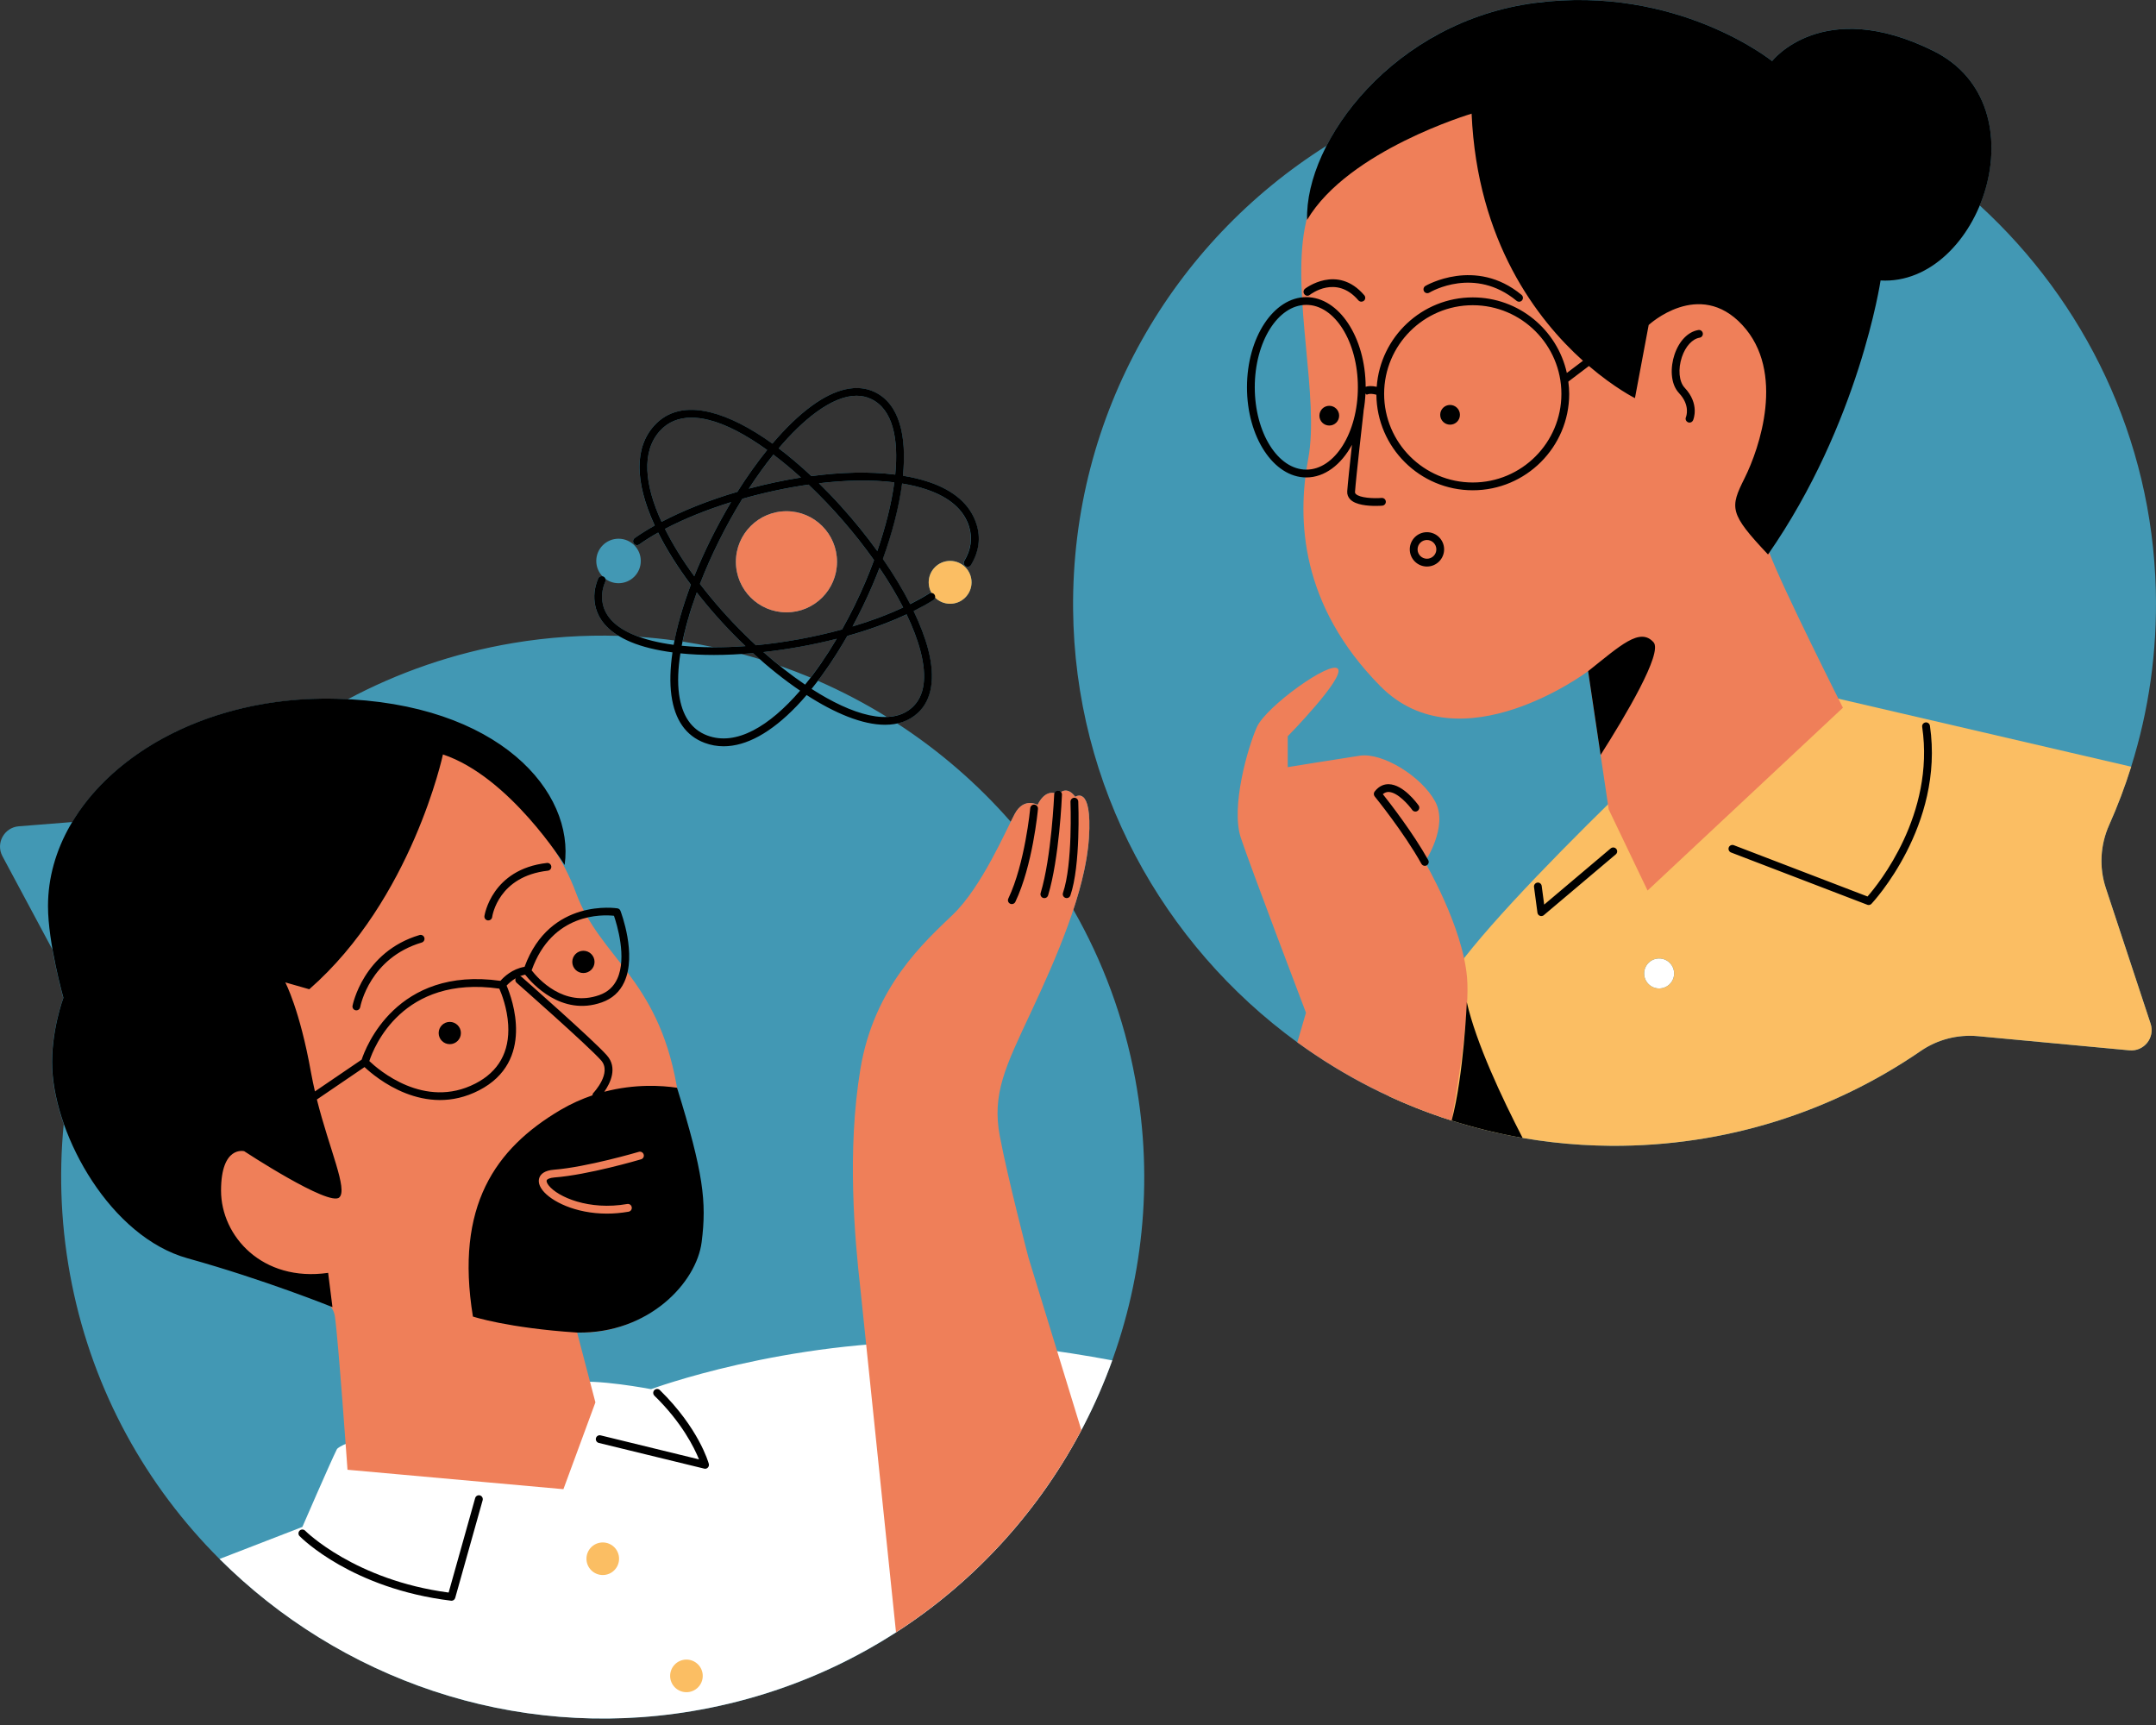 <svg width="80" height="64" viewBox="0 0 80 64" fill="none" xmlns="http://www.w3.org/2000/svg">
<rect x="0" y="0" width="80" height="64" fill="#333333" stroke="none"/>
<path d="M40.252 52.814C40.336 52.649 40.42 52.483 40.499 52.317C40.504 52.306 40.51 52.294 40.515 52.283C40.601 52.104 40.683 51.922 40.764 51.74C40.785 51.693 40.804 51.646 40.825 51.599C40.884 51.459 40.944 51.319 41.001 51.177C41.022 51.127 41.041 51.075 41.062 51.025C42.393 47.651 42.828 43.873 42.125 40.038C41.709 37.769 40.917 35.656 39.828 33.751C40.133 32.825 40.354 31.914 40.407 31.09C40.535 29.098 39.899 29.564 39.899 29.564C39.899 29.564 39.663 29.195 39.371 29.385C39.346 29.356 39.31 29.337 39.268 29.335C39.201 29.33 39.151 29.37 39.13 29.425C38.978 29.391 38.721 29.419 38.501 29.861C38.501 29.861 37.992 29.564 37.652 30.199C37.612 30.277 37.562 30.375 37.505 30.49C36.273 29.082 34.852 27.854 33.289 26.84C33.578 26.777 33.836 26.651 34.055 26.448C34.579 25.964 34.712 25.149 34.437 24.091C34.323 23.651 34.139 23.172 33.899 22.669C34.157 22.54 34.403 22.404 34.629 22.262C34.665 22.24 34.686 22.204 34.694 22.167C34.837 22.311 35.036 22.4 35.255 22.4C35.694 22.4 36.05 22.043 36.05 21.604C36.05 21.166 35.694 20.809 35.255 20.809C34.816 20.809 34.46 21.166 34.46 21.604C34.46 21.75 34.502 21.882 34.568 22C34.537 21.996 34.503 22.001 34.474 22.019C34.255 22.156 34.018 22.287 33.77 22.412C33.492 21.87 33.152 21.306 32.757 20.735C33.1 19.78 33.353 18.817 33.469 17.938C33.791 17.99 34.094 18.062 34.371 18.156C35.224 18.443 35.757 18.906 35.953 19.532C36.087 19.959 36.029 20.388 35.778 20.808C35.737 20.875 35.758 20.964 35.828 21.006C35.85 21.02 35.876 21.027 35.902 21.027C35.95 21.027 35.999 21.001 36.026 20.958C36.321 20.466 36.391 19.956 36.229 19.446C36.004 18.729 35.41 18.201 34.463 17.883C34.166 17.783 33.844 17.708 33.503 17.651C33.648 16.182 33.378 14.99 32.455 14.546C31.811 14.237 31.005 14.414 30.122 15.056C29.645 15.403 29.148 15.882 28.658 16.461C27.834 15.869 27.05 15.469 26.359 15.3C25.468 15.08 24.764 15.248 24.267 15.8C23.543 16.603 23.548 17.874 24.282 19.475C24.285 19.483 24.29 19.491 24.293 19.5C24.025 19.65 23.775 19.806 23.551 19.964C23.487 20.011 23.471 20.099 23.517 20.166C23.564 20.23 23.653 20.246 23.719 20.2C23.93 20.05 24.166 19.903 24.419 19.761C24.73 20.383 25.145 21.04 25.634 21.695C25.356 22.425 25.156 23.12 25.029 23.762C24.596 23.703 24.159 23.659 23.721 23.628C23.65 23.603 23.577 23.578 23.509 23.551C22.856 23.277 22.472 22.895 22.367 22.414C22.308 22.141 22.338 21.861 22.459 21.577C22.474 21.543 22.472 21.508 22.462 21.475C22.599 21.577 22.767 21.638 22.951 21.638C23.408 21.638 23.777 21.269 23.777 20.812C23.777 20.356 23.408 19.987 22.951 19.987C22.495 19.987 22.125 20.356 22.125 20.812C22.125 21.035 22.214 21.235 22.356 21.383C22.29 21.37 22.222 21.401 22.195 21.466C22.051 21.804 22.014 22.145 22.087 22.477C22.185 22.927 22.479 23.301 22.954 23.591C21.666 23.553 20.354 23.637 19.038 23.858C16.83 24.229 14.768 24.95 12.899 25.948C12.763 25.941 12.63 25.933 12.491 25.93C8.031 25.812 4.319 27.775 2.681 30.499L0.695 30.657C0.153 30.701 -0.166 31.287 0.09 31.766L1.943 35.224C2.113 36.188 2.348 37.025 2.348 37.025C2.348 37.025 1.871 38.296 1.935 39.664C1.964 40.293 2.114 40.996 2.364 41.709C2.176 43.641 2.263 45.636 2.668 47.646C3.472 51.643 5.437 55.136 8.145 57.84C8.145 57.84 8.145 57.84 8.147 57.84C8.279 57.972 8.413 58.101 8.549 58.228C8.563 58.243 8.579 58.257 8.595 58.272C8.724 58.393 8.855 58.512 8.987 58.63C8.997 58.638 9.005 58.646 9.015 58.654C9.444 59.035 9.889 59.398 10.349 59.741C10.367 59.756 10.386 59.769 10.403 59.783C10.541 59.885 10.679 59.985 10.82 60.083C10.836 60.094 10.85 60.106 10.867 60.115C11.333 60.441 11.813 60.748 12.307 61.033C12.331 61.048 12.355 61.06 12.38 61.075C12.52 61.156 12.663 61.236 12.805 61.314C12.83 61.327 12.854 61.341 12.878 61.354C13.213 61.535 13.554 61.706 13.901 61.868C13.902 61.87 13.905 61.87 13.907 61.872C14.07 61.947 14.235 62.022 14.401 62.094C14.433 62.109 14.465 62.122 14.497 62.136C14.638 62.196 14.78 62.256 14.922 62.312C14.957 62.327 14.991 62.34 15.026 62.354C15.186 62.417 15.346 62.478 15.506 62.538C15.518 62.543 15.53 62.548 15.543 62.553C15.723 62.618 15.906 62.681 16.09 62.743C16.098 62.746 16.104 62.748 16.112 62.749C16.278 62.804 16.444 62.856 16.61 62.907C16.652 62.92 16.694 62.931 16.736 62.944C16.873 62.985 17.01 63.023 17.149 63.062C17.196 63.075 17.241 63.088 17.288 63.099C17.436 63.138 17.586 63.177 17.736 63.212C17.765 63.219 17.796 63.227 17.825 63.233C18.009 63.277 18.194 63.317 18.38 63.356C18.394 63.359 18.407 63.361 18.422 63.364C18.588 63.398 18.753 63.428 18.92 63.457C18.97 63.465 19.02 63.475 19.072 63.483C19.206 63.506 19.34 63.527 19.474 63.546C19.528 63.554 19.585 63.562 19.64 63.57C19.78 63.589 19.92 63.607 20.062 63.623C20.106 63.628 20.151 63.635 20.195 63.639C20.38 63.66 20.567 63.678 20.754 63.694C20.77 63.696 20.788 63.696 20.804 63.698C20.972 63.711 21.138 63.722 21.308 63.731C21.364 63.735 21.42 63.736 21.479 63.739C21.609 63.746 21.741 63.751 21.872 63.754C21.935 63.756 21.996 63.757 22.059 63.757C22.195 63.759 22.328 63.761 22.464 63.759C22.517 63.759 22.57 63.759 22.625 63.759C22.812 63.757 23.001 63.752 23.19 63.744C23.203 63.744 23.216 63.743 23.229 63.743C23.403 63.735 23.577 63.725 23.753 63.714C23.812 63.709 23.872 63.704 23.932 63.699C24.062 63.69 24.193 63.678 24.324 63.665C24.39 63.659 24.456 63.652 24.522 63.644C24.654 63.63 24.785 63.614 24.917 63.597C24.977 63.589 25.035 63.583 25.095 63.575C25.284 63.549 25.472 63.522 25.663 63.489C25.872 63.454 26.079 63.415 26.285 63.375C26.346 63.364 26.406 63.351 26.468 63.338C26.621 63.306 26.774 63.272 26.926 63.236C26.984 63.223 27.043 63.209 27.102 63.196C27.303 63.148 27.505 63.096 27.705 63.041C27.719 63.038 27.732 63.033 27.747 63.03C27.932 62.978 28.117 62.923 28.301 62.867C28.361 62.849 28.419 62.83 28.477 62.812C28.624 62.765 28.771 62.717 28.916 62.667C28.971 62.648 29.024 62.63 29.079 62.61C29.271 62.543 29.463 62.472 29.651 62.399C29.674 62.391 29.697 62.382 29.719 62.372C29.887 62.306 30.053 62.238 30.219 62.169C30.276 62.144 30.332 62.12 30.387 62.096C30.527 62.035 30.668 61.972 30.806 61.909C30.855 61.886 30.905 61.864 30.953 61.841C31.136 61.756 31.316 61.667 31.494 61.577C31.521 61.562 31.548 61.547 31.578 61.533C31.729 61.454 31.881 61.375 32.029 61.293C32.082 61.264 32.136 61.235 32.189 61.204C32.323 61.128 32.455 61.052 32.587 60.975C32.631 60.949 32.674 60.923 32.718 60.898C32.889 60.794 33.058 60.69 33.224 60.583C33.255 60.564 33.286 60.543 33.315 60.523C33.453 60.433 33.589 60.343 33.724 60.249C33.774 60.215 33.823 60.181 33.871 60.148C33.999 60.059 34.124 59.969 34.249 59.877C34.286 59.849 34.324 59.822 34.361 59.794C34.52 59.677 34.678 59.556 34.833 59.433C34.863 59.409 34.894 59.383 34.926 59.357C35.05 59.257 35.174 59.156 35.297 59.052C35.305 59.046 35.313 59.04 35.32 59.033C35.323 59.032 35.326 59.028 35.328 59.027C35.361 58.998 35.395 58.967 35.431 58.938C35.549 58.836 35.665 58.735 35.779 58.632C35.792 58.62 35.805 58.609 35.816 58.599C35.837 58.58 35.858 58.562 35.879 58.543C36.025 58.41 36.168 58.275 36.31 58.138C36.341 58.107 36.371 58.077 36.402 58.048C36.508 57.944 36.613 57.84 36.716 57.733C36.728 57.722 36.739 57.711 36.749 57.699C36.784 57.662 36.82 57.627 36.855 57.59C36.954 57.486 37.05 57.383 37.147 57.278C37.163 57.262 37.178 57.244 37.194 57.228C37.217 57.204 37.239 57.178 37.262 57.154C37.394 57.007 37.523 56.859 37.652 56.709C37.681 56.675 37.71 56.64 37.739 56.604C37.828 56.499 37.915 56.393 38.001 56.286C38.012 56.272 38.023 56.259 38.034 56.244C38.07 56.199 38.105 56.156 38.141 56.111C38.221 56.007 38.3 55.904 38.38 55.801C38.394 55.782 38.408 55.762 38.425 55.743C38.433 55.733 38.439 55.723 38.447 55.712C38.465 55.688 38.484 55.664 38.502 55.641C38.62 55.483 38.734 55.322 38.847 55.16C38.875 55.122 38.901 55.083 38.928 55.043C38.999 54.938 39.07 54.835 39.139 54.728C39.146 54.72 39.151 54.711 39.155 54.702C39.165 54.688 39.173 54.673 39.183 54.659C39.213 54.612 39.244 54.565 39.275 54.519C39.339 54.417 39.404 54.315 39.467 54.212C39.48 54.191 39.492 54.172 39.505 54.151C39.522 54.125 39.538 54.098 39.554 54.072C39.565 54.053 39.576 54.035 39.588 54.015C39.689 53.846 39.789 53.673 39.886 53.501C39.91 53.457 39.933 53.415 39.957 53.372C40.014 53.27 40.068 53.169 40.123 53.065C40.141 53.033 40.157 52.999 40.175 52.967C40.202 52.912 40.228 52.864 40.252 52.814ZM28.934 24.701C28.729 24.537 28.526 24.367 28.327 24.191C29.234 24.093 30.16 23.925 31.047 23.698C30.74 24.216 30.415 24.7 30.077 25.138C29.701 24.983 29.319 24.837 28.934 24.701ZM28.048 23.94C27.906 23.809 27.768 23.675 27.631 23.541C27.03 22.95 26.468 22.312 25.972 21.664C26.385 20.598 26.929 19.504 27.545 18.506C28.345 18.279 29.181 18.096 30.002 17.98C30.881 18.816 31.726 19.788 32.431 20.782C32.331 21.053 32.224 21.322 32.111 21.587C31.853 22.193 31.56 22.79 31.244 23.354C30.21 23.64 29.11 23.84 28.048 23.94ZM28.198 24.459C27.969 24.388 27.739 24.322 27.506 24.261C27.651 24.251 27.795 24.245 27.94 24.232C28.024 24.309 28.111 24.383 28.198 24.459ZM34.157 24.164C34.405 25.125 34.305 25.822 33.858 26.236C33.603 26.474 33.278 26.585 32.907 26.599C32.089 26.093 31.234 25.645 30.35 25.259C30.727 24.761 31.095 24.2 31.439 23.596C32.228 23.375 32.974 23.106 33.639 22.796C33.868 23.27 34.045 23.732 34.157 24.164ZM33.513 22.538C32.941 22.806 32.305 23.043 31.634 23.243C31.902 22.748 32.152 22.23 32.379 21.7C32.468 21.491 32.553 21.28 32.634 21.069C32.968 21.562 33.265 22.056 33.513 22.538ZM32.553 20.445C32.147 19.883 31.694 19.32 31.198 18.774C30.929 18.475 30.658 18.196 30.387 17.93C31.377 17.812 32.339 17.793 33.184 17.896C33.078 18.7 32.852 19.577 32.553 20.445ZM30.294 15.288C30.848 14.885 31.345 14.683 31.782 14.683C31.977 14.683 32.161 14.724 32.331 14.806C33.126 15.188 33.35 16.271 33.218 17.608C32.273 17.488 31.202 17.519 30.108 17.664C29.7 17.28 29.292 16.935 28.893 16.633C29.353 16.092 29.826 15.629 30.294 15.288ZM28.7 16.866C29.04 17.124 29.382 17.409 29.723 17.717C29.073 17.819 28.421 17.958 27.785 18.129C28.079 17.68 28.385 17.256 28.7 16.866ZM24.483 15.99C24.782 15.659 25.174 15.495 25.656 15.495C25.853 15.495 26.066 15.522 26.292 15.579C26.945 15.738 27.693 16.138 28.466 16.695C28.089 17.161 27.718 17.683 27.361 18.248C26.329 18.551 25.361 18.933 24.548 19.361C23.921 17.995 23.79 16.759 24.483 15.99ZM24.674 19.622C25.387 19.248 26.229 18.909 27.127 18.63C26.863 19.074 26.608 19.538 26.369 20.02C26.142 20.482 25.938 20.935 25.761 21.379C25.33 20.791 24.961 20.198 24.674 19.622ZM25.855 21.98C26.326 22.585 26.856 23.183 27.427 23.746C27.505 23.822 27.584 23.898 27.663 23.972C27.261 24.001 26.869 24.016 26.488 24.014C26.105 23.932 25.717 23.862 25.329 23.803C25.446 23.229 25.625 22.612 25.855 21.98ZM79.8 37.982C79.971 38.498 79.555 39.019 79.014 38.969L73.39 38.443C72.64 38.374 71.888 38.567 71.267 38.995C68.002 41.236 64.041 42.538 59.774 42.511C59.597 42.509 59.421 42.506 59.245 42.499C59.187 42.498 59.131 42.495 59.073 42.491C58.953 42.486 58.836 42.482 58.718 42.475C58.652 42.472 58.586 42.465 58.521 42.461C58.411 42.453 58.302 42.446 58.194 42.436C58.126 42.43 58.058 42.424 57.989 42.417C57.882 42.407 57.778 42.396 57.671 42.385C57.603 42.377 57.534 42.369 57.466 42.361C57.361 42.348 57.257 42.335 57.152 42.32C57.084 42.311 57.018 42.301 56.95 42.291C56.845 42.275 56.739 42.259 56.634 42.241C56.569 42.23 56.505 42.219 56.439 42.208C56.331 42.188 56.224 42.169 56.118 42.148C56.056 42.136 55.995 42.124 55.934 42.112C55.824 42.09 55.713 42.067 55.603 42.043C55.547 42.03 55.49 42.017 55.432 42.004C55.318 41.978 55.203 41.951 55.09 41.922C55.039 41.909 54.989 41.896 54.937 41.883C54.816 41.853 54.695 41.819 54.576 41.786C54.532 41.775 54.49 41.762 54.447 41.751C54.314 41.714 54.184 41.674 54.051 41.633C54.021 41.624 53.99 41.615 53.959 41.606C53.806 41.557 53.655 41.509 53.503 41.457C53.495 41.454 53.487 41.453 53.479 41.449C53.369 41.412 53.259 41.374 53.15 41.333C53.119 41.322 53.089 41.312 53.058 41.301C52.829 41.217 52.601 41.128 52.376 41.036C52.345 41.023 52.316 41.011 52.285 40.999C51.813 40.804 51.348 40.591 50.895 40.361C50.882 40.354 50.869 40.348 50.856 40.341C50.627 40.225 50.4 40.103 50.175 39.978C50.164 39.972 50.153 39.965 50.142 39.959C49.448 39.57 48.779 39.14 48.138 38.673C43.151 35.045 39.875 29.185 39.818 22.596C39.757 15.356 43.527 8.991 49.224 5.406C50.462 3.001 53.222 0.588 56.979 0.104C62.236 -0.573 65.754 2.266 65.754 2.266C65.754 2.266 67.618 -0.15 71.732 1.883C74.02 3.016 74.299 5.595 73.459 7.621C77.351 11.187 79.848 16.256 79.993 21.895C80.052 24.182 79.726 26.385 79.079 28.445C78.964 28.809 78.84 29.169 78.706 29.525C78.703 29.532 78.701 29.54 78.698 29.546C78.637 29.706 78.574 29.866 78.509 30.024C78.501 30.045 78.493 30.067 78.484 30.088C78.411 30.264 78.337 30.438 78.259 30.611C77.93 31.348 77.884 32.18 78.137 32.946L79.8 37.982ZM31.058 20.843C31.058 21.878 30.218 22.719 29.182 22.719C28.147 22.719 27.306 21.878 27.306 20.843C27.306 19.808 28.147 18.967 29.182 18.967C30.218 18.967 31.058 19.806 31.058 20.843Z" fill="#4298B4"/>
<path d="M35.105 49.78C37.089 49.806 39.259 50.096 41.272 50.472C38.888 57.08 33.1 62.248 25.661 63.488C19.051 64.59 12.596 62.282 8.147 57.84L11.22 56.651C11.22 56.651 12.258 54.254 12.497 53.775C12.738 53.296 20.327 51.459 21.204 51.299C22.083 51.14 24.159 51.54 24.159 51.54C24.159 51.54 29.114 49.699 35.105 49.78ZM61.563 35.561C61.257 35.561 61.007 35.809 61.007 36.117C61.007 36.424 61.255 36.673 61.563 36.673C61.871 36.673 62.12 36.425 62.12 36.117C62.12 35.811 61.871 35.561 61.563 35.561Z" fill="white"/>
<path d="M36.05 21.606C36.05 22.045 35.694 22.401 35.255 22.401C34.816 22.401 34.46 22.045 34.46 21.606C34.46 21.167 34.816 20.811 35.255 20.811C35.694 20.811 36.05 21.166 36.05 21.606ZM79.014 38.969L73.39 38.443C72.64 38.374 71.888 38.567 71.267 38.995C68.002 41.236 64.041 42.538 59.774 42.511C56.847 42.491 54.063 41.836 51.553 40.678C51.719 40.173 52.237 38.837 53.639 36.52C55.476 33.485 64.663 25.098 64.663 25.098L79.08 28.446C78.848 29.187 78.574 29.911 78.261 30.611C77.932 31.348 77.885 32.18 78.138 32.946L79.801 37.982C79.971 38.498 79.555 39.019 79.014 38.969ZM62.12 36.117C62.12 35.809 61.871 35.561 61.563 35.561C61.257 35.561 61.007 35.809 61.007 36.117C61.007 36.424 61.255 36.673 61.563 36.673C61.871 36.673 62.12 36.425 62.12 36.117ZM22.366 57.227C22.032 57.227 21.761 57.498 21.761 57.831C21.761 58.165 22.032 58.436 22.366 58.436C22.7 58.436 22.971 58.165 22.971 57.831C22.971 57.498 22.7 57.227 22.366 57.227ZM25.471 61.573C25.137 61.573 24.866 61.844 24.866 62.178C24.866 62.512 25.137 62.783 25.471 62.783C25.805 62.783 26.076 62.512 26.076 62.178C26.076 61.844 25.805 61.573 25.471 61.573Z" fill="#FBBE63"/>
<path d="M68.383 26.258L61.134 33.04L59.692 30.03L58.929 24.901C58.929 24.901 54.182 28.462 51.214 25.453C48.246 22.443 48.12 19.264 48.543 17.017C48.967 14.771 47.933 11.012 48.416 8.454C49.137 4.64 52.4 2.224 55.071 1.461C57.742 0.698 64.481 -0.192 67.407 5.614C70.332 11.421 65.181 19.221 65.647 20.491C66.115 21.764 68.383 26.258 68.383 26.258ZM21.372 33.124C20.482 30.707 17.84 27.648 13.996 27.317C10.053 26.978 4.966 28.801 3.526 35.37C2.084 41.94 6.536 44.738 8.782 46.433C11.029 48.128 12.3 47.959 12.428 48.849C12.555 49.74 12.894 54.53 12.894 54.53L20.906 55.251L22.093 52.03L21.416 49.444C24.087 49.486 25.866 47.536 25.824 46.011C25.782 44.485 25.824 44.23 25.103 40.246C24.382 36.262 22.262 35.54 21.372 33.124ZM39.897 29.564C39.897 29.564 39.601 29.098 39.262 29.478C39.262 29.478 38.838 29.182 38.499 29.861C38.499 29.861 37.991 29.564 37.651 30.199C37.312 30.835 36.421 32.912 35.361 33.93C34.302 34.948 32.437 36.601 31.927 39.653C31.419 42.704 31.716 45.969 31.927 47.833L33.247 60.562C36.162 58.681 38.523 56.085 40.125 53.06L38.159 46.648C38.159 46.648 37.396 43.724 37.099 42.154C36.802 40.586 37.31 39.569 38.244 37.577C39.176 35.585 40.278 33.083 40.405 31.091C40.533 29.098 39.897 29.564 39.897 29.564ZM52.869 31.98C52.869 31.98 53.759 30.666 53.251 29.733C52.743 28.801 51.301 27.911 50.453 28.038C49.604 28.166 47.782 28.462 47.782 28.462V27.317C47.782 27.317 49.901 25.156 49.646 24.816C49.392 24.477 46.975 26.214 46.636 26.977C46.298 27.74 45.662 29.945 46.043 31.088C46.425 32.233 48.459 37.574 48.459 37.574L48.138 38.672C49.862 39.927 51.792 40.916 53.863 41.574C54.167 39.858 54.538 37.425 54.435 36.259C54.268 34.353 52.869 31.98 52.869 31.98ZM29.182 18.967C28.147 18.967 27.306 19.808 27.306 20.843C27.306 21.878 28.147 22.719 29.182 22.719C30.218 22.719 31.058 21.878 31.058 20.843C31.058 19.806 30.219 18.967 29.182 18.967Z" fill="#EF7F59"/>
<path d="M71.732 1.885C67.62 -0.149 65.754 2.267 65.754 2.267C65.754 2.267 62.236 -0.573 56.979 0.106C51.722 0.784 48.416 5.235 48.501 8.159C50.027 5.574 54.605 4.217 54.605 4.217C54.813 8.971 57.04 11.859 58.737 13.385L58.139 13.837C57.784 12.235 56.355 11.034 54.648 11.034C52.763 11.034 51.217 12.5 51.084 14.351C50.9 14.311 50.766 14.32 50.674 14.35C50.667 12.514 49.682 11.024 48.472 11.024C47.258 11.024 46.27 12.524 46.27 14.369C46.27 16.214 47.258 17.714 48.472 17.714C49.153 17.714 49.763 17.242 50.166 16.503C50.088 17.203 50.006 17.98 49.99 18.227C49.982 18.345 50.022 18.451 50.108 18.535C50.312 18.737 50.759 18.77 51.043 18.77C51.169 18.77 51.263 18.764 51.29 18.761C51.369 18.754 51.429 18.685 51.422 18.606C51.416 18.527 51.346 18.469 51.267 18.474C50.956 18.5 50.454 18.471 50.311 18.329C50.285 18.303 50.275 18.28 50.279 18.246C50.309 17.779 50.593 15.29 50.596 15.264C50.596 15.259 50.595 15.254 50.595 15.248C50.632 15.04 50.656 14.824 50.667 14.603L50.717 14.646C50.717 14.645 50.808 14.572 51.072 14.645C51.09 16.603 52.687 18.19 54.648 18.19C56.621 18.19 58.226 16.585 58.226 14.613C58.226 14.458 58.213 14.308 58.194 14.158L58.958 13.579C59.924 14.404 60.666 14.771 60.666 14.771L61.175 12.058C61.175 12.058 63.039 10.321 64.65 12.058C66.262 13.796 65.286 16.635 64.736 17.738C64.184 18.84 64.162 19.046 65.604 20.572C68.994 15.698 69.78 10.406 69.78 10.406C73.47 10.616 75.845 3.919 71.732 1.885ZM48.472 17.424C47.417 17.424 46.559 16.053 46.559 14.367C46.559 12.682 47.417 11.311 48.472 11.311C49.527 11.311 50.385 12.682 50.385 14.367C50.385 16.053 49.527 17.424 48.472 17.424ZM54.648 17.901C52.835 17.901 51.359 16.425 51.359 14.613C51.359 12.8 52.835 11.324 54.648 11.324C56.461 11.324 57.937 12.8 57.937 14.613C57.937 16.425 56.463 17.901 54.648 17.901ZM54.172 15.39C54.172 15.592 54.01 15.756 53.806 15.756C53.605 15.756 53.44 15.593 53.44 15.39C53.44 15.187 53.603 15.024 53.806 15.024C54.008 15.025 54.172 15.188 54.172 15.39ZM49.69 15.422C49.69 15.624 49.527 15.788 49.324 15.788C49.12 15.788 48.958 15.625 48.958 15.422C48.958 15.22 49.12 15.056 49.324 15.056C49.527 15.056 49.69 15.22 49.69 15.422ZM52.948 19.745C52.596 19.745 52.311 20.03 52.311 20.382C52.311 20.733 52.596 21.019 52.948 21.019C53.3 21.019 53.585 20.733 53.585 20.382C53.585 20.03 53.3 19.745 52.948 19.745ZM52.948 20.73C52.756 20.73 52.6 20.574 52.6 20.382C52.6 20.19 52.756 20.034 52.948 20.034C53.14 20.034 53.297 20.19 53.297 20.382C53.297 20.574 53.14 20.73 52.948 20.73ZM61.357 23.83C61.705 24.222 60.307 26.57 59.392 28.009L58.929 24.901C60.118 23.958 60.849 23.259 61.357 23.83ZM52.995 31.909C53.034 31.979 53.01 32.067 52.938 32.106C52.916 32.119 52.892 32.124 52.869 32.124C52.819 32.124 52.769 32.096 52.743 32.049C52.09 30.877 51.019 29.561 51.009 29.548C50.967 29.496 50.966 29.422 51.006 29.369C51.185 29.137 51.387 29.091 51.532 29.095C52.071 29.106 52.58 29.803 52.637 29.882C52.684 29.946 52.667 30.037 52.603 30.083C52.538 30.13 52.448 30.114 52.401 30.049C52.271 29.867 51.859 29.39 51.526 29.383C51.455 29.38 51.376 29.408 51.311 29.464C51.574 29.795 52.434 30.903 52.995 31.909ZM71.611 26.925C72.156 30.64 69.47 33.503 69.443 33.532C69.415 33.561 69.377 33.577 69.338 33.577C69.32 33.577 69.302 33.574 69.286 33.567L64.231 31.628C64.157 31.599 64.12 31.517 64.147 31.441C64.176 31.367 64.26 31.33 64.334 31.358L69.296 33.261C69.694 32.807 71.801 30.222 71.324 26.967C71.312 26.888 71.367 26.816 71.446 26.803C71.523 26.791 71.599 26.846 71.611 26.925ZM59.973 31.495C60.024 31.556 60.016 31.646 59.955 31.698L57.284 33.954C57.258 33.977 57.224 33.988 57.19 33.988C57.173 33.988 57.155 33.985 57.139 33.978C57.09 33.959 57.055 33.916 57.048 33.862L56.921 32.909C56.91 32.83 56.966 32.758 57.045 32.746C57.123 32.735 57.197 32.791 57.206 32.87L57.298 33.562L59.768 31.475C59.831 31.425 59.921 31.433 59.973 31.495ZM52.84 10.808C52.8 10.74 52.821 10.651 52.89 10.609C52.908 10.598 54.747 9.524 56.458 10.94C56.519 10.992 56.527 11.082 56.477 11.143C56.448 11.177 56.408 11.195 56.366 11.195C56.334 11.195 56.302 11.184 56.274 11.161C54.722 9.877 53.106 10.816 53.038 10.856C52.969 10.898 52.88 10.876 52.84 10.808ZM48.4 10.917C48.349 10.854 48.361 10.764 48.422 10.714C48.433 10.704 49.624 9.784 50.624 10.956C50.675 11.017 50.669 11.108 50.608 11.159C50.58 11.182 50.548 11.193 50.514 11.193C50.474 11.193 50.434 11.175 50.404 11.143C49.587 10.184 48.641 10.909 48.601 10.94C48.54 10.992 48.449 10.98 48.4 10.917ZM63.184 12.363C63.197 12.442 63.144 12.516 63.065 12.529C62.794 12.574 62.542 12.85 62.408 13.246C62.258 13.693 62.3 14.161 62.51 14.385C63.078 14.988 62.834 15.567 62.823 15.592C62.799 15.646 62.745 15.679 62.691 15.679C62.671 15.679 62.652 15.675 62.633 15.666C62.56 15.633 62.526 15.55 62.558 15.477C62.566 15.456 62.731 15.041 62.3 14.583C61.971 14.233 61.979 13.614 62.134 13.155C62.305 12.648 62.636 12.308 63.017 12.245C63.096 12.23 63.171 12.284 63.184 12.363ZM38.515 30.011C38.507 30.096 38.315 32.119 37.675 33.461C37.651 33.512 37.599 33.543 37.544 33.543C37.523 33.543 37.502 33.538 37.483 33.529C37.41 33.495 37.38 33.407 37.415 33.337C38.033 32.04 38.226 30.004 38.228 29.983C38.236 29.904 38.307 29.845 38.384 29.853C38.463 29.862 38.522 29.932 38.515 30.011ZM39.405 29.485C39.402 29.58 39.304 31.849 38.891 33.219C38.871 33.282 38.815 33.322 38.752 33.322C38.738 33.322 38.725 33.321 38.71 33.316C38.634 33.293 38.591 33.212 38.613 33.135C39.017 31.801 39.115 29.496 39.117 29.472C39.12 29.393 39.181 29.327 39.267 29.333C39.347 29.338 39.409 29.406 39.405 29.485ZM40.01 29.738C40.014 29.833 40.102 32.099 39.717 33.224C39.696 33.283 39.641 33.321 39.58 33.321C39.563 33.321 39.549 33.317 39.533 33.312C39.457 33.286 39.417 33.204 39.442 33.129C39.81 32.054 39.721 29.77 39.721 29.748C39.718 29.669 39.78 29.601 39.86 29.598C39.938 29.595 40.007 29.657 40.01 29.738ZM26.035 46.085C26.227 44.585 26.098 43.509 25.122 40.357C24.555 40.273 23.556 40.208 22.422 40.506C22.645 40.188 22.929 39.615 22.517 39.153C22.009 38.58 19.465 36.341 19.357 36.246C19.34 36.232 19.32 36.222 19.299 36.217C19.357 36.195 19.419 36.174 19.485 36.161C19.738 36.482 20.833 37.719 22.33 37.19C22.716 37.054 22.996 36.801 23.164 36.437C23.637 35.411 23.046 33.856 23.022 33.791C23.004 33.745 22.962 33.709 22.912 33.701C22.887 33.698 20.401 33.303 19.465 35.87C19.001 35.948 18.688 36.254 18.569 36.391C14.705 35.845 13.563 38.875 13.42 39.314L11.686 40.493C11.633 40.262 11.583 40.027 11.539 39.786C11.126 37.465 10.586 36.448 10.586 36.448L11.476 36.703C15.291 33.364 16.436 27.991 16.436 27.991C18.915 28.817 20.951 32.093 20.951 32.093C21.333 29.391 18.535 26.085 12.494 25.925C6.453 25.766 1.781 29.422 1.781 33.619C1.781 34.998 2.353 37.02 2.353 37.02C2.353 37.02 1.876 38.291 1.94 39.659C2.058 42.183 4.102 45.89 6.963 46.685C9.825 47.48 12.336 48.496 12.336 48.496L12.176 47.225C9.728 47.575 8.202 45.857 8.202 44.173C8.202 42.488 9.06 42.711 9.06 42.711C9.06 42.711 12.207 44.777 12.589 44.427C12.913 44.128 12.226 42.656 11.758 40.793L13.526 39.59C13.941 39.98 15.751 41.495 17.773 40.454C19.864 39.38 19.004 37.048 18.798 36.567C18.861 36.499 18.977 36.387 19.135 36.295C19.109 36.351 19.12 36.419 19.169 36.461C19.194 36.483 21.806 38.782 22.304 39.341C22.717 39.806 22.029 40.536 22.022 40.544C21.996 40.57 21.985 40.604 21.983 40.638C21.593 40.772 21.191 40.948 20.79 41.185C18.373 42.615 16.88 44.746 17.548 48.846C17.548 48.846 18.83 49.27 21.416 49.44C24.085 49.486 25.845 47.578 26.035 46.085ZM22.782 33.977C22.892 34.3 23.269 35.527 22.903 36.319C22.767 36.612 22.549 36.809 22.236 36.92C20.919 37.385 19.965 36.307 19.727 36.001C20.488 33.859 22.361 33.93 22.782 33.977ZM18.857 38.025C18.914 39.023 18.504 39.756 17.64 40.201C15.746 41.175 14.036 39.683 13.704 39.367C13.87 38.858 14.93 36.167 18.528 36.68C18.61 36.866 18.822 37.406 18.857 38.025ZM23.787 43.012C23.708 43.036 21.819 43.59 20.577 43.685C20.391 43.699 20.304 43.749 20.286 43.79C20.269 43.828 20.298 43.903 20.361 43.983C20.695 44.407 21.851 44.919 23.274 44.67C23.353 44.656 23.427 44.709 23.441 44.788C23.456 44.867 23.403 44.941 23.324 44.956C23.045 45.004 22.775 45.027 22.52 45.027C21.348 45.027 20.451 44.569 20.133 44.162C19.951 43.93 19.985 43.756 20.022 43.674C20.07 43.562 20.203 43.425 20.554 43.398C21.766 43.304 23.685 42.741 23.704 42.735C23.78 42.712 23.861 42.756 23.884 42.833C23.908 42.909 23.864 42.99 23.787 43.012ZM17.102 38.327C17.102 38.556 16.917 38.74 16.689 38.74C16.46 38.74 16.277 38.554 16.277 38.327C16.277 38.098 16.462 37.914 16.689 37.914C16.917 37.914 17.102 38.099 17.102 38.327ZM21.235 35.688C21.235 35.459 21.42 35.275 21.648 35.275C21.877 35.275 22.061 35.461 22.061 35.688C22.061 35.917 21.875 36.101 21.648 36.101C21.42 36.103 21.235 35.917 21.235 35.688ZM15.746 34.79C15.768 34.866 15.725 34.946 15.649 34.969C13.728 35.54 13.38 37.293 13.365 37.369C13.352 37.438 13.291 37.486 13.223 37.486C13.215 37.486 13.205 37.485 13.197 37.483C13.118 37.469 13.067 37.393 13.081 37.316C13.084 37.296 13.472 35.314 15.567 34.691C15.643 34.669 15.723 34.712 15.746 34.79ZM20.296 32.017C20.373 32.008 20.446 32.066 20.456 32.145C20.465 32.224 20.407 32.295 20.328 32.304C18.498 32.511 18.27 33.962 18.262 34.025C18.253 34.098 18.189 34.149 18.119 34.149C18.112 34.149 18.106 34.149 18.098 34.148C18.018 34.136 17.964 34.064 17.975 33.985C17.978 33.967 18.238 32.249 20.296 32.017ZM17.909 55.661L16.891 59.285C16.873 59.348 16.815 59.39 16.752 59.39C16.746 59.39 16.741 59.39 16.735 59.388C13.07 58.941 11.196 57.074 11.117 56.993C11.06 56.936 11.062 56.844 11.118 56.789C11.175 56.733 11.267 56.735 11.323 56.791C11.341 56.811 13.168 58.625 16.647 59.086L17.631 55.582C17.652 55.504 17.733 55.461 17.809 55.481C17.885 55.504 17.93 55.583 17.909 55.661ZM26.301 54.31C26.314 54.361 26.301 54.412 26.266 54.449C26.238 54.478 26.201 54.493 26.163 54.493C26.151 54.493 26.14 54.491 26.129 54.488L22.219 53.535C22.141 53.515 22.095 53.438 22.112 53.361C22.13 53.283 22.209 53.235 22.287 53.254L25.937 54.145C25.764 53.717 25.303 52.778 24.282 51.782C24.225 51.725 24.224 51.635 24.28 51.577C24.337 51.52 24.427 51.519 24.485 51.575C25.926 52.986 26.287 54.257 26.301 54.31ZM34.465 17.882C34.168 17.782 33.845 17.706 33.505 17.65C33.65 16.18 33.379 14.988 32.457 14.545C31.813 14.235 31.006 14.412 30.124 15.055C29.647 15.401 29.15 15.88 28.66 16.459C27.835 15.867 27.051 15.467 26.361 15.298C25.469 15.079 24.766 15.246 24.269 15.798C23.545 16.601 23.549 17.872 24.284 19.474C24.287 19.482 24.292 19.49 24.295 19.498C24.027 19.648 23.777 19.804 23.553 19.962C23.488 20.009 23.472 20.098 23.519 20.164C23.566 20.229 23.654 20.245 23.721 20.198C23.932 20.048 24.167 19.901 24.421 19.759C24.732 20.382 25.146 21.038 25.635 21.693C25.335 22.485 25.121 23.238 24.996 23.924C24.432 23.848 23.927 23.725 23.511 23.551C22.858 23.277 22.474 22.895 22.369 22.414C22.309 22.141 22.34 21.861 22.461 21.577C22.491 21.503 22.457 21.419 22.385 21.388C22.312 21.358 22.227 21.392 22.196 21.464C22.053 21.803 22.016 22.143 22.088 22.475C22.214 23.053 22.656 23.504 23.401 23.817C23.835 24 24.364 24.125 24.953 24.204C24.866 24.796 24.85 25.335 24.913 25.798C25.037 26.708 25.451 27.301 26.146 27.561C26.374 27.646 26.609 27.688 26.851 27.688C27.69 27.688 28.613 27.183 29.561 26.196C29.686 26.067 29.808 25.93 29.93 25.787C30.974 26.461 31.998 26.89 32.839 26.89C33.313 26.89 33.729 26.754 34.058 26.45C34.583 25.966 34.715 25.151 34.441 24.093C34.326 23.653 34.142 23.174 33.902 22.67C34.16 22.541 34.407 22.406 34.632 22.264C34.7 22.222 34.721 22.132 34.678 22.066C34.636 21.998 34.547 21.979 34.479 22.02C34.26 22.158 34.023 22.288 33.774 22.414C33.497 21.872 33.157 21.308 32.761 20.737C33.105 19.782 33.358 18.819 33.474 17.94C33.795 17.991 34.099 18.064 34.376 18.158C35.229 18.445 35.762 18.908 35.958 19.533C36.092 19.961 36.034 20.39 35.783 20.809C35.742 20.877 35.763 20.966 35.833 21.008C35.855 21.022 35.881 21.029 35.907 21.029C35.955 21.029 36.004 21.003 36.031 20.959C36.326 20.467 36.396 19.958 36.234 19.448C36.005 18.725 35.41 18.2 34.465 17.882ZM30.294 15.288C30.848 14.885 31.345 14.683 31.782 14.683C31.977 14.683 32.161 14.724 32.331 14.806C33.126 15.188 33.35 16.271 33.218 17.608C32.273 17.488 31.202 17.519 30.108 17.664C29.7 17.28 29.292 16.935 28.893 16.633C29.353 16.092 29.826 15.629 30.294 15.288ZM32.432 20.782C32.332 21.053 32.226 21.322 32.113 21.587C31.855 22.193 31.561 22.79 31.245 23.354C30.21 23.638 29.111 23.838 28.048 23.94C27.906 23.809 27.768 23.675 27.631 23.541C27.03 22.95 26.468 22.312 25.972 21.664C26.385 20.598 26.929 19.505 27.545 18.506C28.345 18.279 29.181 18.096 30.002 17.98C30.882 18.816 31.727 19.788 32.432 20.782ZM31.047 23.7C30.681 24.32 30.284 24.896 29.874 25.401C29.352 25.048 28.827 24.635 28.327 24.193C29.234 24.093 30.16 23.927 31.047 23.7ZM27.785 18.129C28.079 17.679 28.385 17.254 28.698 16.866C29.039 17.124 29.381 17.409 29.721 17.717C29.073 17.819 28.421 17.959 27.785 18.129ZM24.483 15.99C24.782 15.659 25.174 15.495 25.656 15.495C25.853 15.495 26.066 15.522 26.292 15.579C26.945 15.738 27.693 16.138 28.466 16.695C28.089 17.161 27.718 17.683 27.361 18.248C26.329 18.551 25.361 18.933 24.548 19.361C23.921 17.995 23.79 16.759 24.483 15.99ZM24.674 19.622C25.387 19.248 26.227 18.909 27.127 18.63C26.863 19.074 26.608 19.538 26.369 20.02C26.142 20.482 25.938 20.935 25.761 21.379C25.33 20.791 24.961 20.198 24.674 19.622ZM25.855 21.98C26.326 22.585 26.856 23.183 27.427 23.746C27.505 23.822 27.584 23.898 27.663 23.972C26.822 24.033 26.017 24.03 25.295 23.958C25.413 23.338 25.605 22.667 25.855 21.98ZM26.245 27.288C25.658 27.069 25.306 26.554 25.197 25.758C25.137 25.319 25.158 24.803 25.247 24.24C25.64 24.28 26.058 24.3 26.492 24.3C26.958 24.3 27.445 24.275 27.94 24.232C28.506 24.75 29.098 25.224 29.689 25.625C28.553 26.941 27.319 27.69 26.245 27.288ZM34.157 24.164C34.405 25.125 34.305 25.822 33.858 26.237C33.066 26.971 31.615 26.525 30.114 25.559C30.574 24.99 31.024 24.322 31.439 23.595C32.228 23.374 32.974 23.104 33.639 22.793C33.868 23.27 34.045 23.732 34.157 24.164ZM33.513 22.538C32.941 22.806 32.305 23.043 31.634 23.243C31.902 22.748 32.152 22.23 32.379 21.7C32.468 21.491 32.553 21.28 32.634 21.069C32.968 21.562 33.265 22.056 33.513 22.538ZM32.553 20.445C32.147 19.883 31.694 19.321 31.198 18.774C30.929 18.475 30.658 18.196 30.387 17.93C31.377 17.812 32.339 17.793 33.184 17.896C33.078 18.7 32.852 19.577 32.553 20.445ZM54.427 37.183C54.774 38.701 55.726 40.725 56.498 42.219C55.598 42.062 54.721 41.846 53.864 41.574C54.311 39.911 54.427 37.183 54.427 37.183Z" fill="black"/>
</svg>
